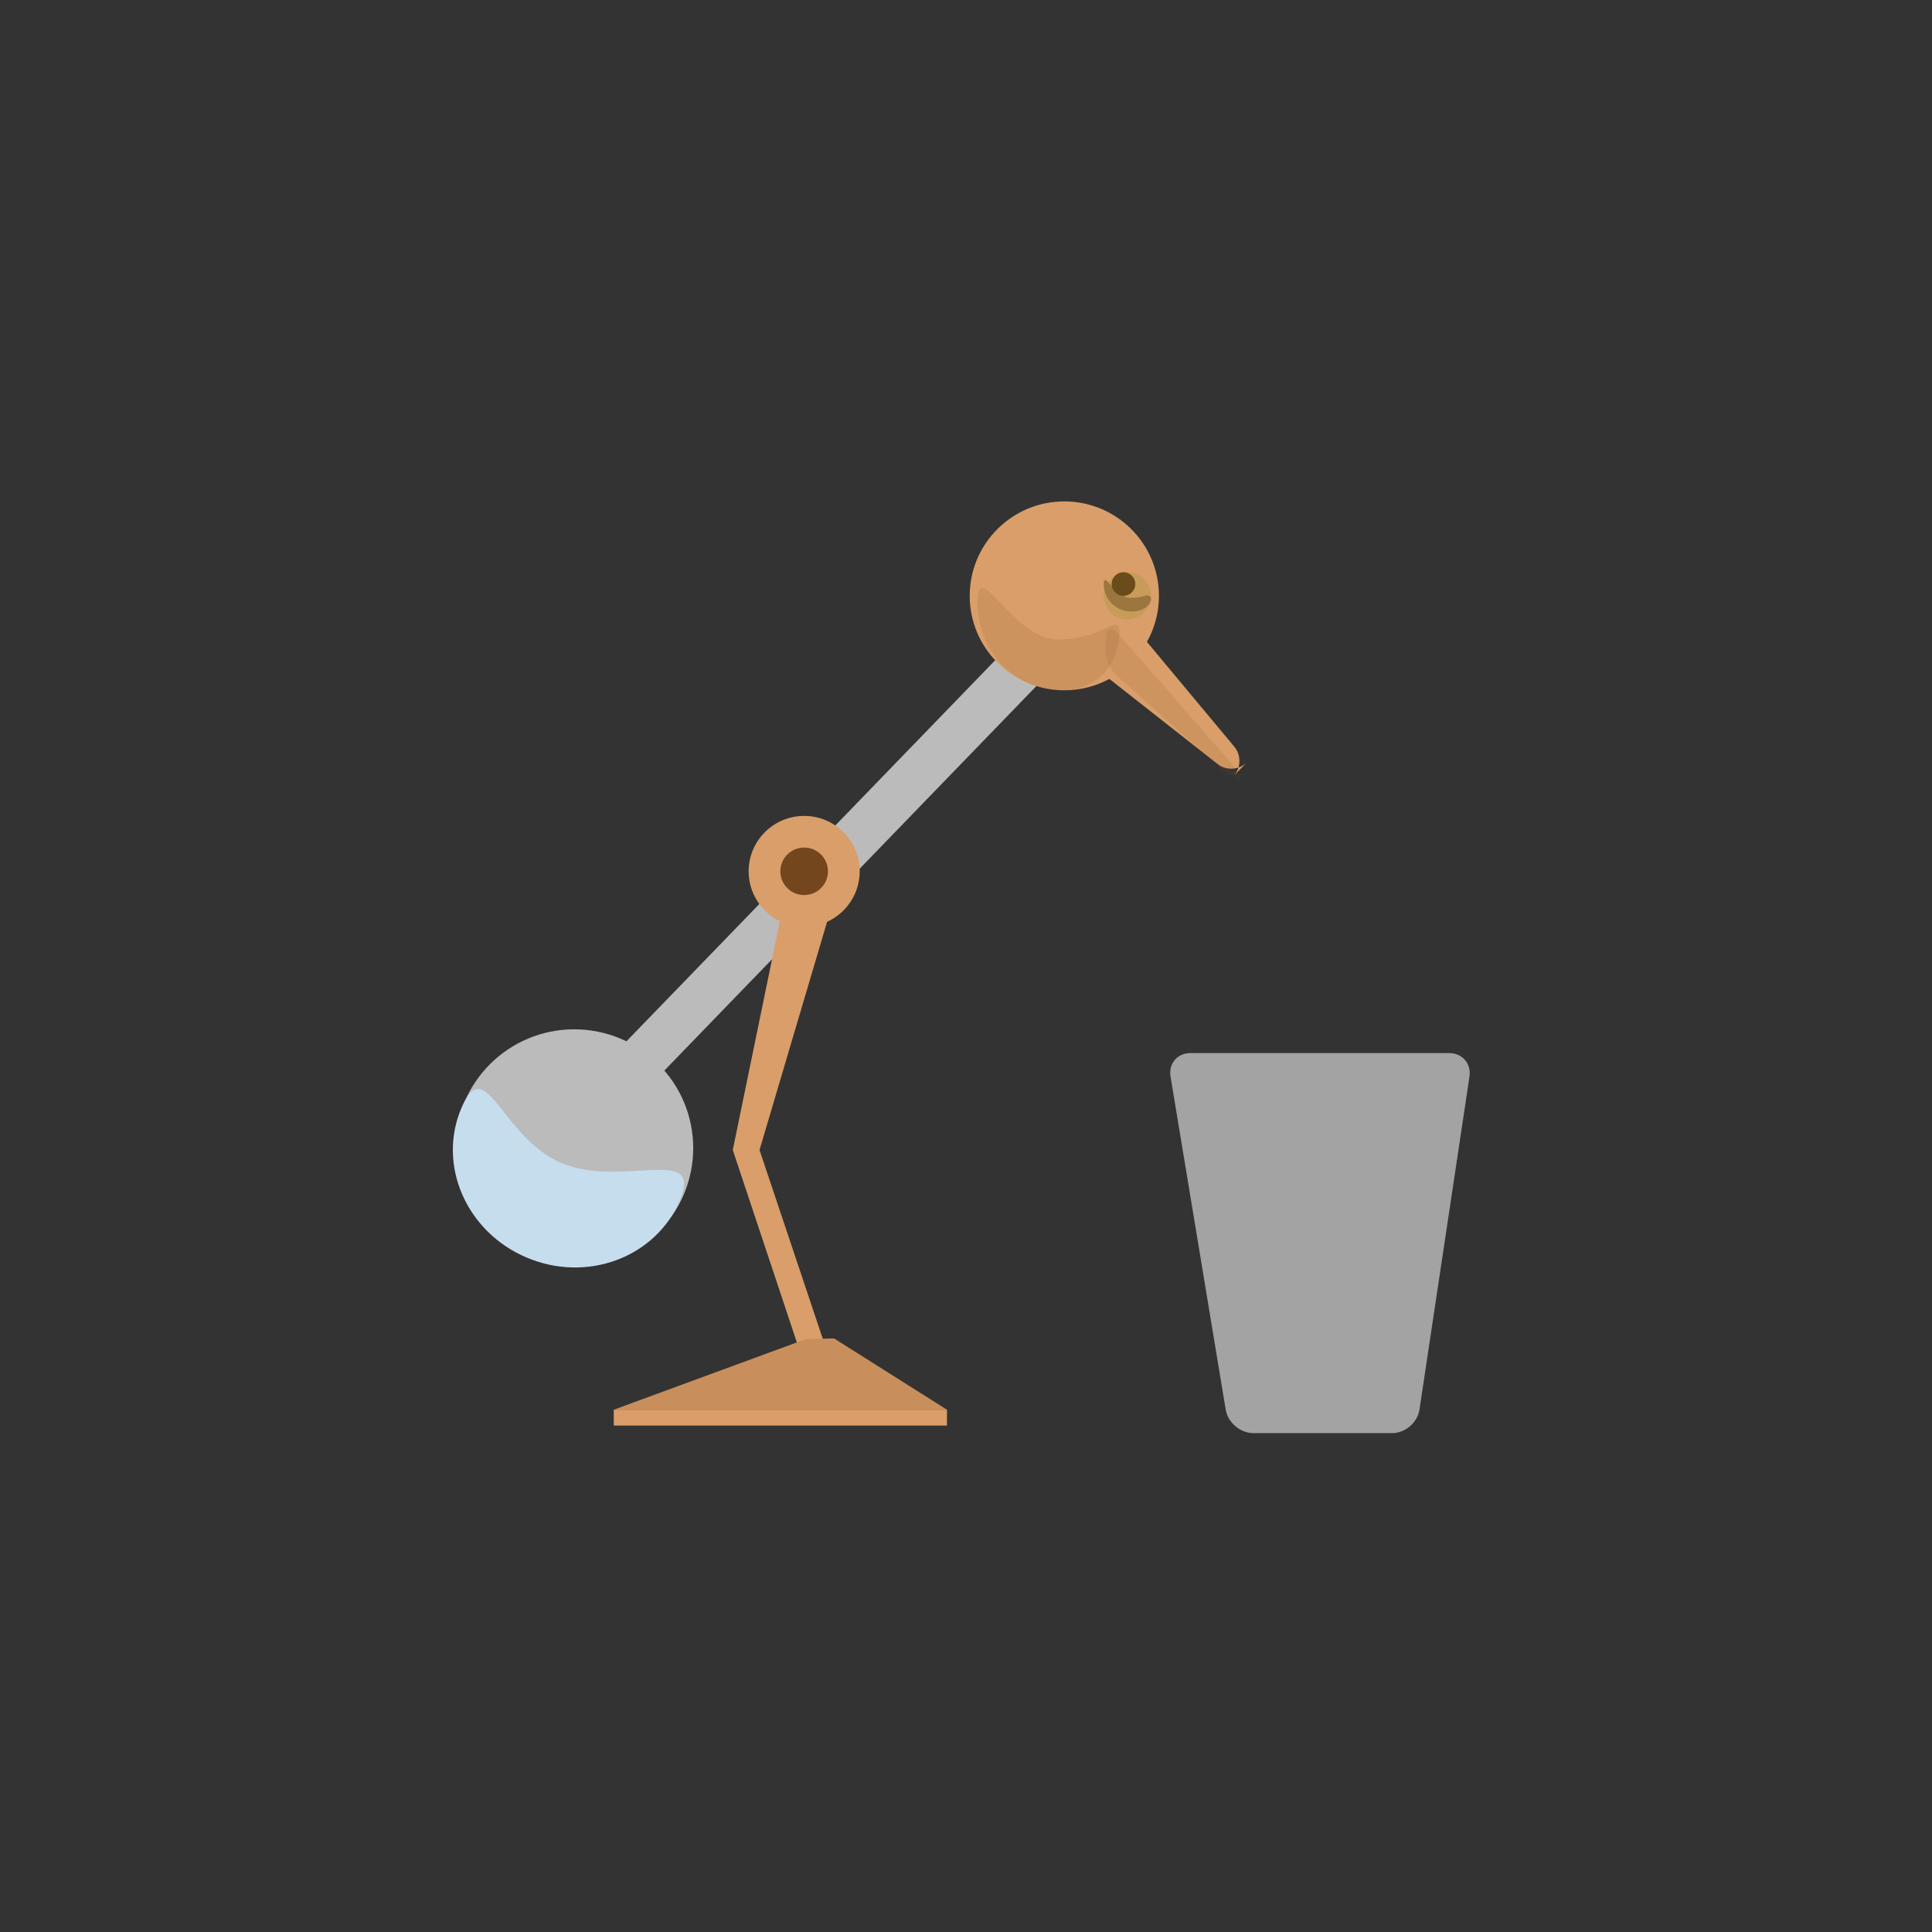 <?xml version="1.0" encoding="UTF-8" standalone="no"?>
<svg width="150px" height="150px" viewBox="0 0 150 150" version="1.1" xmlns="http://www.w3.org/2000/svg" xmlns:xlink="http://www.w3.org/1999/xlink" xmlns:sketch="http://www.bohemiancoding.com/sketch/ns">
    <rect x="0" y="0" width="150" height="150" fill="#333333" stroke="none"/>
    <!-- Generator: Sketch 3.3.1 (12005) - http://www.bohemiancoding.com/sketch -->
    <title>badge</title>
    <desc>Created with Sketch.</desc>
    <defs></defs>
    <g id="34.-Programacion-3" stroke="none" stroke-width="1" fill="none" fill-rule="evenodd" sketch:type="MSPage">
        <g id="badge" sketch:type="MSArtboardGroup">
            <g id="Group" sketch:type="MSLayerGroup" transform="translate(35, 38)">
                <g id="duck_4_" transform="translate(0, 11.684)" sketch:type="MSShapeGroup">
                    <path d="M27.409,22.241 L16.168,33.86 L13.508,31.297 L24.176,20.274 C24.789,21.434 26.006,22.227 27.409,22.241 L27.409,22.241 Z M31.136,18.391 L45.689,3.349 L43.031,0.786 L29.054,15.232 C30.242,15.807 31.075,16.999 31.136,18.391 L31.136,18.391 Z" id="Rectangle-161_4_" fill="#BBBBBB"></path>
                    <ellipse id="Oval-15_4_" fill="#BBBBBB" cx="9.582" cy="39.453" rx="9.239" ry="9.221"></ellipse>
                    <path d="M57.424,32.076 C56.405,32.076 55.713,32.896 55.88,33.9 L60.163,59.759 C60.331,60.766 61.295,61.583 62.312,61.583 L73.086,61.583 C74.105,61.583 75.056,60.763 75.207,59.759 L79.09,33.9 C79.239,32.892 78.531,32.076 77.516,32.076 L57.424,32.076 L57.424,32.076 Z" id="Rectangle-167_5_" fill-opacity="0.547" fill="#FFFFFF"></path>
                </g>
                <g sketch:type="MSShapeGroup">
                    <ellipse id="Oval-10_1_" fill="#D99E69" cx="47.634" cy="8.261" rx="7.346" ry="7.332"></ellipse>
                    <path d="M5.889,59.636 C10.57,61.619 15.89,59.638 17.773,55.213 C19.656,50.786 13.272,54.28 8.591,52.298 C3.91,50.313 2.704,43.605 0.821,48.031 C-1.061,52.457 1.208,57.654 5.889,59.636 L5.889,59.636 Z" id="Oval-14_1_" fill="#C6DDEE"></path>
                    <path d="M50.02,7.002 C49.477,6.35 48.529,6.281 47.897,6.849 L45.882,8.664 C45.253,9.231 45.285,10.116 45.945,10.635 L59.548,21.329 C60.213,21.851 61.226,21.785 61.814,21.178 L60.764,22.264 C61.351,21.657 61.386,20.637 60.843,19.987 L50.02,7.002 L50.02,7.002 Z" id="Rectangle-160_1_" fill="#D99E69"></path>
                    <path d="M51.77,11.157 C51.323,10.647 50.926,10.773 50.883,11.449 L50.822,12.385 C50.78,13.057 51.155,13.967 51.654,14.412 L59.982,21.838 C60.485,22.287 61.273,22.256 61.377,22.148 L60.892,22.65 C61.159,22.373 61.019,21.739 60.568,21.223 L51.77,11.157 L51.77,11.157 Z" id="Rectangle-163_1_" fill-opacity="0.135" fill="#8B572A"></path>
                    <ellipse id="Oval-13_1_" opacity="0.9" fill="#C79C58" cx="52.533" cy="8.261" rx="1.836" ry="1.832"></ellipse>
                    <path d="M52.857,9.483 C54.05,9.483 54.568,8.599 54.3,8.326 C54.032,8.054 53.954,8.42 52.76,8.42 C51.568,8.42 50.697,6.214 50.697,7.377 C50.697,8.539 51.662,9.483 52.857,9.483 L52.857,9.483 Z" id="Oval-17_4_" opacity="0.9" fill="#96733B"></path>
                    <ellipse id="Oval-11_2_" fill="#6A4B19" cx="52.225" cy="7.345" rx="0.918" ry="0.916"></ellipse>
                    <path d="M47.361,15.593 C50.93,15.593 51.92,12.716 51.92,11.108 C51.92,9.499 50.709,11.652 47.14,11.652 C43.572,11.652 40.9,5.052 40.9,8.803 C40.9,12.552 43.792,15.593 47.361,15.593 L47.361,15.593 Z" id="Oval-16_1_" fill-opacity="0.161" fill="#8B572A"></path>
                    <path d="M29.214,33.571 C30.707,32.893 31.747,31.393 31.747,29.65 C31.747,27.272 29.817,25.347 27.436,25.347 C25.055,25.347 23.124,27.272 23.124,29.65 C23.124,31.352 24.114,32.821 25.549,33.52 L21.893,51.285 L27.174,67.147 L29.284,67.147 L23.97,51.285 L29.214,33.571 L29.214,33.571 Z" id="Oval-17_3_" fill="#D99E69"></path>
                    <path d="M29.76,65.917 L38.521,71.45 L12.652,71.45 L27.588,65.96 L29.76,65.917 L29.76,65.917 Z" id="Path-114_1_" fill="#C88F5C"></path>
                    <rect id="Rectangle-164_1_" fill="#D99E69" x="12.653" y="71.45" width="25.869" height="1.23"></rect>
                    <path d="M27.435,31.494 C28.455,31.494 29.284,30.667 29.284,29.65 C29.284,28.632 28.455,27.805 27.435,27.805 C26.414,27.805 25.586,28.632 25.586,29.65 C25.586,30.667 26.414,31.494 27.435,31.494 L27.435,31.494 Z" id="Oval-18_2_" fill="#73461E"></path>
                </g>
            </g>
        </g>
    </g>
</svg>